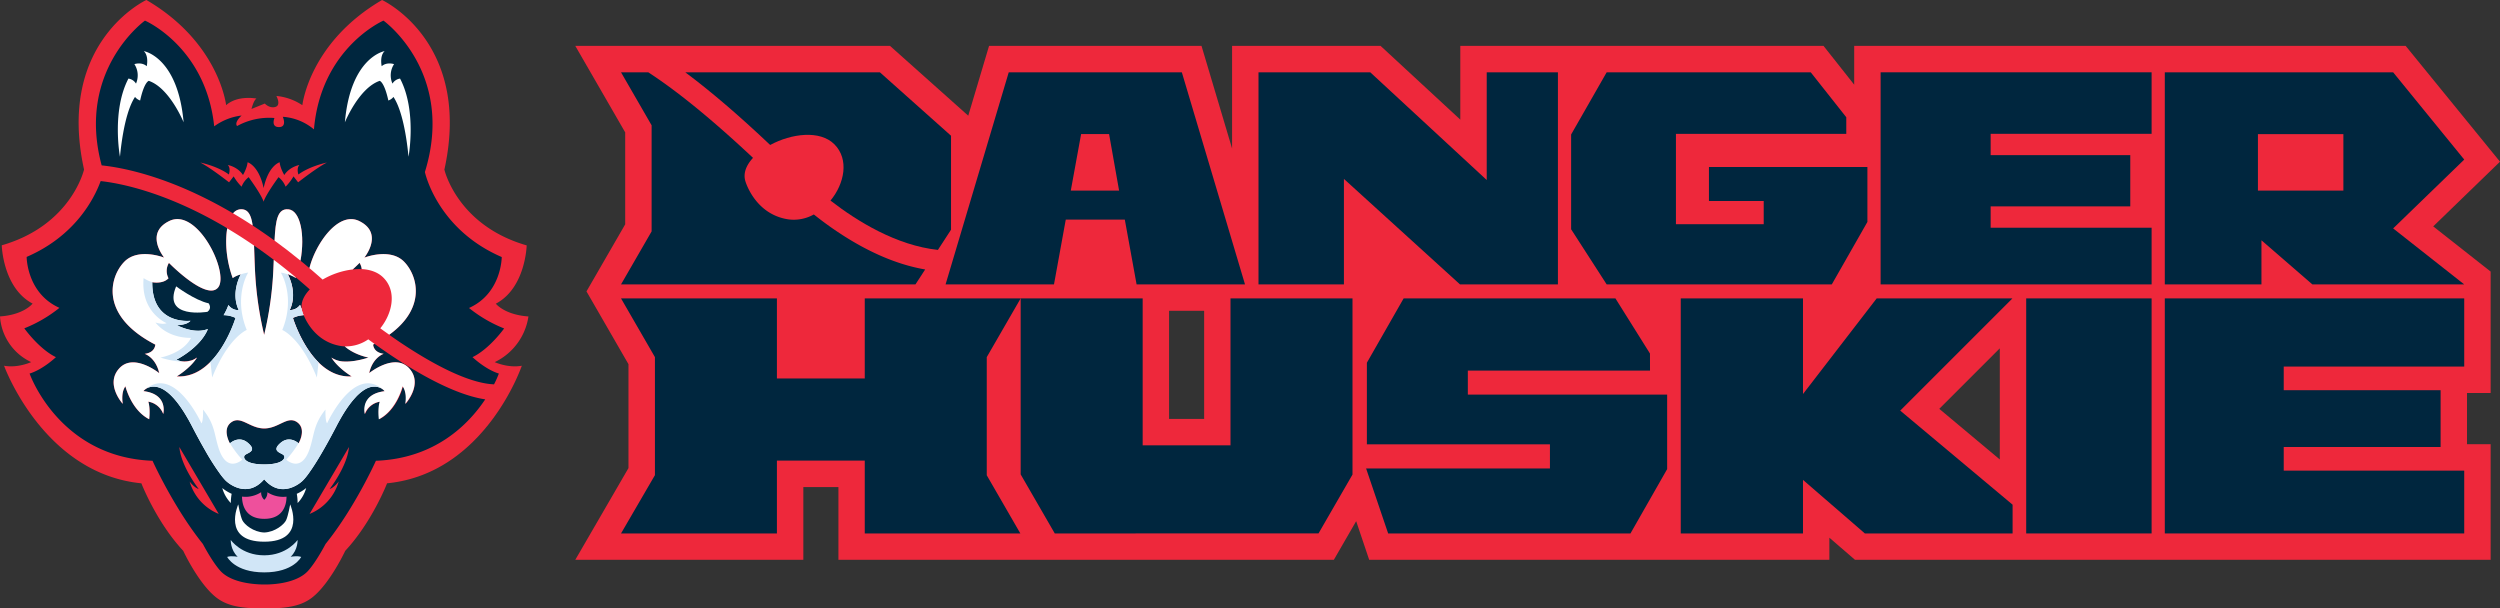 <svg xmlns="http://www.w3.org/2000/svg" viewBox="0 0 1893.45 460.84"><rect x="0" y="0" width="1893.45" height="460.84" fill="#333333" stroke="none"/><defs><style>.cls-1{fill:#ee283b;}.cls-2{fill:#00263e;}.cls-3{fill:#fff;}.cls-4{fill:#ee509c;}.cls-5{fill:#d1e6f7;}</style></defs><g id="Layer_2" data-name="Layer 2"><g id="Layer_4" data-name="Layer 4"><path class="cls-1" d="M1893.45,122.46,1822,34.76H1404.34V64.15l-23.23-29.39H1106V90.6l-60.37-55.84H933.16V112.5L910,34.76H749.09L733.34,87.64,674.08,34.76H435.71l37.81,65.5V169.9l-29.33,50.8h0L476,275.84v78.67L435.7,424H608.43V368.87H635V424l375.22,0,16.91-29.29L1037,424h348.52V407.23L1404.94,424h481.42V336.45h-17.9V297.63h17.9V205.69l-43.49-34.23ZM912,317.29H885.43V235.4H912ZM1514.6,348l-45.83-38.36,45.83-45.82Z"/><path class="cls-2" d="M851.91,166.34l8.92,49.06h82.11L895.1,54.76H764L716.16,215.4h82.11l8.92-49.06Zm-33.1-64.78H840l7.58,42.79H811Z"/><path class="cls-2" d="M1866.36,120.86l-53.84-66.1H1639.58V215.4h73.2V182l38.56,33.4h115L1812.52,173Zm-91.53,23.49h-64.72V101.58h64.72Z"/><polygon class="cls-2" points="1179.94 54.76 1126.01 54.76 1126.01 136.34 1037.81 54.76 953.16 54.76 953.16 215.4 1017.86 215.4 1017.86 135.5 1105.78 215.4 1179.94 215.4 1179.94 54.76"/><polygon class="cls-2" points="1294.32 152.24 1335.8 152.24 1335.8 169.78 1269.32 169.78 1269.32 101.4 1398.34 101.4 1398.34 88.81 1371.42 54.76 1216.86 54.76 1189.94 101.86 1189.94 173.65 1216.86 215.4 1387.36 215.4 1414.34 168.08 1414.34 126.46 1294.32 126.46 1294.32 152.24"/><polygon class="cls-2" points="1507.67 117.5 1507.67 101.35 1629.58 101.35 1629.58 54.76 1424.34 54.76 1424.34 215.4 1629.58 215.4 1629.58 172.47 1507.67 172.47 1507.67 156.31 1613.43 156.31 1613.43 117.5 1507.67 117.5"/><rect class="cls-2" x="1534.6" y="226" width="94.98" height="178.02"/><polygon class="cls-2" points="1524.16 226 1421.36 226 1365.55 298.43 1365.55 226 1272.97 226 1272.97 404.02 1365.55 404.02 1365.55 363.45 1412.4 404.02 1524.3 404.02 1524.3 382.24 1439.18 310.98 1524.16 226"/><polygon class="cls-2" points="798.86 404.02 773.03 359.29 773.03 226 865.43 226 865.43 337.29 931.96 337.29 931.96 226 1024.36 226 1024.36 359.41 998.62 403.99 798.86 404.02"/><polygon class="cls-2" points="1729.65 295.53 1729.65 277.63 1866.36 277.63 1866.36 226 1639.58 226 1639.58 404.02 1866.36 404.02 1866.36 356.45 1729.65 356.45 1729.65 338.55 1848.46 338.55 1848.46 295.53 1729.65 295.53"/><polygon class="cls-2" points="747.35 359.96 747.35 270.48 773.03 226 654.95 226 654.95 286.65 588.42 286.65 588.42 226 470.35 226 496.03 270.48 496.03 359.87 470.35 404.02 588.42 404.02 588.42 348.87 654.95 348.87 654.95 404.02 772.79 404.02 747.35 359.96"/><polygon class="cls-2" points="1111.71 280.71 1249.69 280.71 1249.65 267.76 1223.49 226 1063.09 226 1035.25 274.71 1035.25 336.55 1173.89 336.55 1173.89 354.81 1034.66 354.81 1051.36 404.02 1234.88 404.02 1262.67 355.29 1262.67 298.88 1111.71 298.88 1111.71 280.71"/><path class="cls-2" d="M632,109.34c11.28,11.37,7.59,29.75-3,42.58,20.18,15.64,49.93,34,81.36,37.35L720.29,174V102.8l-53.83-48H519.07q28.65,21.32,64.25,55C599.28,101.17,621,98.26,632,109.34Z"/><path class="cls-2" d="M616.37,162.42a30.92,30.92,0,0,1-19.64,3.67c-25.24-4-32.22-28.94-32.22-28.94-1.78-6,.75-12.13,5.81-17.59-25.59-24-53.81-48.22-79.33-64.8H470.35L493.52,94.9v80.36L470.35,215.4h223l7.35-11.31c-22.58-3.89-46.27-14.43-70.7-31.48C625.07,169.16,620.5,165.71,616.37,162.42Z"/><path class="cls-1" d="M200.55,78.43l-10.07,4.09s1.58-6.61,3.78-7.86c0,0-14.19-2.84-23,5,0,0-5.2-47.42-60.4-79.68,0,0-68.48,31.64-47.2,128.41,0,0-9.55,42.18-62.33,57.4,0,0,.8,32.27,23.37,44.14,0,0-6.47,8.45-24.7,9.73a41.09,41.09,0,0,0,23.61,34.59S13.49,278.93,3.08,277c0,0,29.62,81.75,104,89.05,0,0,11.3,29.26,31.7,51.14,0,0,11.05,23.79,24.17,34.66,8.62,7.15,19.52,9,37.17,9s28.54-1.84,37.17-9c13.11-10.87,24.17-34.66,24.17-34.66,20.39-21.88,31.69-51.14,31.69-51.14C367.53,358.75,395.21,277,395.21,277c-10.41,1.93-20.53-2.73-20.53-2.73a45.76,45.76,0,0,0,25.55-34.59C382,238.4,375.53,230,375.53,230c22.57-11.87,23.37-44.14,23.37-44.14-52.78-15.22-62.33-57.4-62.33-57.4C357.85,31.64,289.37,0,289.37,0,234.17,32.26,229,79.68,229,79.68a42.7,42.7,0,0,0-19.68-7s3.8,6.91-.69,8.29S200.55,78.43,200.55,78.43Z"/><path class="cls-2" d="M282.61,261s0,6,8,7c0,0-8.32,2.66-11,14.63,0,0,19.29-15.63,30.27-3.66s-2.66,26.94-2.66,26.94,1.66-8.31-2-13.3c0,0-4.32,18-18,24.94,0,0-1-8,.67-13.3a14.58,14.58,0,0,0-11.31,9.31s-4-15,15-17.29a9.18,9.18,0,0,0-1.76-1.62c-22.07-18-42.1,26-42.1,26-1.53-1.84-1.22-10.44-1.22-10.44-8.91,11.06-8.42,18.57-11.67,28.87-6.38,20.18-18.05,9.08-18.05,9.08a80.7,80.7,0,0,0,9.28-12.34h0v0h0c.38-.67,6.05-10.78-1-15.92-7.32-5.32-14,4.65-25,4.65s-17.65-10-25-4.65c-7.13,5.19-1.3,15.44-1,15.94h0v0h0a80.94,80.94,0,0,0,9.29,12.35s-11.67,11.1-18-9.08c-3.25-10.3-2.76-17.81-11.67-28.86,0,0,.31,8.59-1.22,10.44,0,0-19.94-43.83-41.95-26.15a8.92,8.92,0,0,0-1.91,1.73c18.95,2.32,15,17.29,15,17.29a14.58,14.58,0,0,0-11.31-9.31c1.67,5.32.67,13.3.67,13.3-13.64-7-18-24.94-18-24.94-3.66,5-2,13.3-2,13.3s-13.64-15-2.66-26.94,30.26,3.66,30.26,3.66c-2.66-12-11-14.63-11-14.63,8-1,8-7,8-7C75.06,239,83,209.64,94.16,198.23c10.6-10.83,30.12-3.11,30.12-3.11-5-6.65-11.37-20.2,3.84-27.69,21.62-10.65,45.7,39.67,37.06,50.31s-37.25-18.63-37.25-18.63a11.87,11.87,0,0,0-.33,11.64c-4.32,4.66-12.3,3-12.3,3v0a25.54,25.54,0,0,1-6.55-3.07c-2.38,25.93,17.43,34,17.43,34-3.18,1.32-8.47-.53-8.47-.53,10.32,12.7,27,11.64,27,11.64-6.09,11.9-23.2,14.95-23.2,14.95,8.31,2.6,14.27,3.2,18.49,2.95a15.69,15.69,0,0,0,3.31-.41,12.91,12.91,0,0,0,5-2c.58-.33.92-.56.92-.56-5.05,8.11-15.36,14.26-15.36,14.26,10.4.59,18.87-4.3,25.51-11l1.32,11.84c12.17-30.42,26.19-36,26.19-36-10.32-25.39,1.1-43.46,1.1-43.46a31.08,31.08,0,0,0-5.74,1.42,18.35,18.35,0,0,0-6,2.72c-4.79-13-6-27.3-4.15-37.64-46.25-27.55-81.51-34.14-95.86-35.71-4.8,13.09-19.06,41.43-56.06,57.43,0,0,0,27.49,24.83,38.58a103.42,103.42,0,0,1-26.6,15.51S29.5,264.29,42.36,270.5c0,0-9.76,9.31-19.95,12.42,0,0,22.17,63.4,93.11,66.06,0,0,16,35.47,38.13,63,0,0,6.82,13.18,13.19,20.29,7.13,7.94,21.58,10.35,33.28,10.42s26.15-2.48,33.27-10.42c6.37-7.11,13.19-20.29,13.19-20.29,22.17-27.49,38.13-63,38.13-63,44.85-1.68,70.2-27.64,82.79-46.51-26.47-4-60.12-25-83.86-42.05Zm-139,103.69s3.53,4.77,6.88,5.65c0,0-13.42-17.13-14.65-31.78l29.84,50.68A37.73,37.73,0,0,1,143.61,364.66Zm112.93,0a37.73,37.73,0,0,1-22.07,24.55l29.84-50.68c-1.24,14.65-14.66,31.78-14.66,31.78C253,369.43,256.54,364.66,256.54,364.66Z"/><path class="cls-2" d="M267.09,204.07a43.84,43.84,0,0,1,6.84-.22,11.42,11.42,0,0,0-1.63-4.74S270.25,201.21,267.09,204.07Z"/><path class="cls-2" d="M217.94,207.71c.49.88,7.71,14.11,1.52,27.13a9.32,9.32,0,0,0,7.83-3.86c.37,1,.79,2,1.23,3.05-.78-5.07,1.69-10.23,6.11-14.82q-5.3-4.71-10.5-9.05c0,.12-.08.24-.13.36A28.87,28.87,0,0,0,217.94,207.71Z"/><path class="cls-2" d="M200.12,253.65a262.46,262.46,0,0,0,7-50.21c.11-2.29.19-4.49.27-6.63q-7.6-5.76-14.94-10.79c.2,5.17.37,11,.66,17.42A261.93,261.93,0,0,0,200.12,253.65Z"/><path class="cls-2" d="M241.26,274.43c6.59,6.54,14.93,11.24,25.14,10.66,0,0-10.31-6.15-15.36-14.26a18,18,0,0,0,9.82,3c4.2.21,10.12-.41,18.28-3,0,0-10.56-1.88-18-8.46a25.36,25.36,0,0,1-2.87-.29C240.42,259.24,232.6,245,230,238.69a21.6,21.6,0,0,0-8.12,2.08S228,261.3,241.26,274.43Z"/><path class="cls-2" d="M176.54,161.6a7.7,7.7,0,0,1,5.26-3.06c5.9-.52,8.36,3.86,9.55,12.26q8.33,5.43,16.59,11.44c.75-15.76,2.32-24.42,10.49-23.7,9,.8,12.74,19.39,9.14,38.87q3.41,2.79,6.78,5.66c4.47-18.1,21.79-43.51,37.76-35.64,15.21,7.49,8.83,21,3.85,27.69,0,0,19.51-7.72,30.11,3.11,9.95,10.17,17.34,34.61-11.3,55.34,3.49,2.46,7.13,5,10.91,7.46,28.95,19.1,52.49,29.44,68.49,30.07a74.45,74.45,0,0,0,3.65-8.18c-10.19-3.11-19.95-12.42-19.95-12.42,12.86-6.21,23.95-21.73,23.95-21.73a103.38,103.38,0,0,1-26.61-15.51C380,222.17,380,194.68,380,194.68c-49.21-21.28-58.19-64.4-58.19-64.4C345.12,54.79,290.43,15.6,290.43,15.6S243.12,36.09,237.78,98a41,41,0,0,0-23.59-9.54s3.47,7.79-2.88,7.79-3.44-6.88-3.44-6.88a50.39,50.39,0,0,0-28.31,6.09C177.18,92.53,183,87.5,183,87.5a44,44,0,0,0-20.77,8.18C155.94,35.58,109.8,15.6,109.8,15.6S57.55,53.06,77,125.26c11.86,1.22,35.47,5.37,66.81,19.37A333,333,0,0,1,176.54,161.6Zm-3.2-29.45s1.64-4.73-.83-7.2c0,0,7.41,1.24,11.52,7.61,0,0,3.08-5.14,3.49-9.66,0,0,8.45,2.26,12.15,19.53,3.7-17.27,12.14-19.53,12.14-19.53.41,4.52,3.5,9.66,3.5,9.66,4.11-6.37,11.51-7.61,11.51-7.61-2.47,2.47-.82,7.2-.82,7.2,8.63-6.38,21.59-9.05,21.59-9.05-8,4.11-21.8,15-21.8,15l-3.49-4.52a37.64,37.64,0,0,1-6,7.81,16.93,16.93,0,0,0-5.34-7.2c-8.59,11.83-11.16,17.46-11.32,18.7-.16-1.24-2.74-6.87-11.32-18.7a17,17,0,0,0-5.35,7.2,37.74,37.74,0,0,1-6-7.81l-3.5,4.52s-13.77-10.9-21.79-15C151.75,123.1,164.7,125.77,173.34,132.15Z"/><path class="cls-3" d="M225.41,381a26.63,26.63,0,0,0,6.48-11.38,31.89,31.89,0,0,1-7.11,4.37A40.16,40.16,0,0,1,225.41,381Z"/><path class="cls-3" d="M174.82,381a40.16,40.16,0,0,1,.63-7,32,32,0,0,1-7.11-4.37A26.73,26.73,0,0,0,174.82,381Z"/><path class="cls-4" d="M213.13,376.27a22.28,22.28,0,0,1-10.62-3.45,7.13,7.13,0,0,1-2.36,5.71,7.16,7.16,0,0,1-2.35-5.75,22.31,22.31,0,0,1-10.7,3.49c-.45,0-.89,0-1.32,0a22.29,22.29,0,0,1-2.47-.15c0,4.4,1.29,16.84,16.84,16.84S217,380.55,217,376.16A22.38,22.38,0,0,1,213.13,376.27Z"/><path class="cls-3" d="M200.11,410.27c32.15,0,19.67-28.26,19.67-28.26s-1.55,8.72-3.1,12-8.43,9-16.57,9.3c-8.14-.29-15-6-16.57-9.3s-3.1-12-3.1-12S167.74,410.27,200.11,410.27Z"/><path class="cls-5" d="M200.12,433.51c22.28,0,28-11.7,28-11.7-3-1.12-8-.11-8-.11,5.61-5.26,5.27-12.77,5.27-12.77s-8,11.65-25.31,11.65-25.32-11.65-25.32-11.65-.33,7.51,5.27,12.77c0,0-4.93-1-8,.11C172.11,421.81,177.83,433.51,200.12,433.51Z"/><path class="cls-5" d="M174.14,335.77v0Z"/><path class="cls-3" d="M306.07,198.23c-10.6-10.83-30.11-3.11-30.11-3.11,5-6.65,11.36-20.2-3.85-27.69-16-7.87-33.29,17.54-37.76,35.64,3.33,2.83,6.65,5.71,10,8.68a59.19,59.19,0,0,1,22.78-7.68c3.16-2.86,5.21-5,5.21-5a11.42,11.42,0,0,1,1.63,4.74c6.45.34,12.29,2.33,16.44,6.52.27.27.52.54.77.82s.58.66.85,1c8.15,10.28,4.85,25.53-4,36.52,2.16,1.58,4.44,3.21,6.78,4.85C323.41,232.84,316,208.4,306.07,198.23Z"/><path class="cls-3" d="M181.8,158.54a7.7,7.7,0,0,0-5.26,3.06q7.43,4.36,14.81,9.2C190.16,162.4,187.7,158,181.8,158.54Z"/><path class="cls-3" d="M218.43,158.54c-8.17-.72-9.74,7.94-10.49,23.7q9.87,7.17,19.63,15.17C231.17,177.93,227.45,159.34,218.43,158.54Z"/><path class="cls-3" d="M157.13,236.16s-34.28,5.84-23.72-19.29c0,0,14.19,10.64,24.61,12.86C158,229.73,160.89,233.36,157.13,236.16Z"/><path class="cls-3" d="M309.88,278.92c-11-12-30.27,3.66-30.27,3.66,2.66-12,11-14.63,11-14.63-8-1-8-7-8-7l1-.55q-2.42-1.73-4.68-3.39a29.81,29.81,0,0,1-17.85,5.33c7.47,6.58,18,8.46,18,8.46-8.16,2.56-14.08,3.18-18.28,3a18,18,0,0,1-9.82-3c5,8.12,15.36,14.27,15.36,14.27-10.21.58-18.55-4.12-25.14-10.66-13.23-13.13-19.4-33.66-19.4-33.66a21.6,21.6,0,0,1,8.12-2.08,27.74,27.74,0,0,1-1.09-3,12.64,12.64,0,0,1-.37-1.68c-.44-1-.86-2-1.23-3.05a9.32,9.32,0,0,1-7.83,3.86c6.19-13-1-26.25-1.52-27.13a28.87,28.87,0,0,1,6.06,2.81c.05-.12.09-.24.13-.36q-8.5-7.12-16.74-13.35c-.08,2.14-.16,4.34-.27,6.63a262.46,262.46,0,0,1-7,50.21,261.93,261.93,0,0,1-7-50.21c-.29-6.42-.46-12.25-.66-17.42Q182,178.81,172.11,173c-1.81,10.34-.64,24.67,4.15,37.64a18.35,18.35,0,0,1,6-2.72l.11,0s-7.9,13.6-1.54,27a9.21,9.21,0,0,1-7.82-3.9c-.16.44-.32.87-.49,1.31-.28.7-.57,1.41-.89,2.11-.15.35-.32.7-.48,1-.4.82-.82,1.63-1.27,2.42l-.5.86a21.26,21.26,0,0,1,9,2.08s-6.05,20.15-19,33.29c-6.64,6.73-15.11,11.62-25.51,11,0,0,10.31-6.15,15.36-14.27,0,0-.34.24-.92.57a12.91,12.91,0,0,1-5,2,15.69,15.69,0,0,1-3.31.41,13.47,13.47,0,0,1-6.38-1.41s18.07-9,23.82-23.13l-.09,0a21.22,21.22,0,0,1-7,1.26h-.06c-4.61.06-10-1.17-16.35-4.18a24.4,24.4,0,0,0,5.51-.76c.21-.05.41-.12.61-.18a10.23,10.23,0,0,0,3.58-1.8,6.82,6.82,0,0,0,.61-.59h-.09l-.37,0c-3.66.3-28.76,1.22-28.47-29.27v0s8,1.66,12.3-3a11.87,11.87,0,0,1,.33-11.64s28.6,29.27,37.25,18.63-15.44-61-37.06-50.31c-15.21,7.49-8.83,21-3.84,27.69,0,0-19.52-7.72-30.12,3.11C83,209.64,75.06,239,117.62,261c0,0,0,6-8,7,0,0,8.32,2.66,11,14.63,0,0-19.29-15.63-30.26-3.66S93,305.86,93,305.86s-1.67-8.31,2-13.3c0,0,4.32,18,18,24.94,0,0,1-8-.67-13.3a14.58,14.58,0,0,1,11.31,9.31s4-15-15-17.29a8.92,8.92,0,0,1,1.91-1.73l.4-.26.09-.05.43-.26.06,0,.43-.21.1-.05c.16-.08.33-.15.51-.22l.1,0a4.09,4.09,0,0,1,.49-.18l.09,0a5.54,5.54,0,0,1,.58-.17l.14,0c.19,0,.39-.09.6-.12h0l.66-.1h.16l.7,0h.92c.25,0,.51,0,.77.07l.14,0,.71.12.16,0,.84.2.19.06.8.26.11,0c.3.11.6.23.91.37l.22.09,1,.47h0c.32.17.64.36,1,.55l.24.15c.33.2.67.42,1,.65l.14.1c.31.22.63.45,1,.7l.23.17c.35.28.71.57,1.07.88l.22.19c.33.28.66.58,1,.89l.19.18c.37.35.75.73,1.14,1.12l.26.27c.37.39.75.79,1.13,1.21l.09.09c.4.45.81.93,1.22,1.42.09.11.19.22.28.34.42.5.83,1,1.26,1.56l.1.13c.4.51.8,1.05,1.21,1.61l.28.39c.43.6.87,1.21,1.31,1.85l.22.33c.4.59.8,1.19,1.2,1.81l.26.4c.45.7.9,1.43,1.36,2.18l.29.48c.42.7.85,1.42,1.28,2.17l.18.31c.47.82,1,1.67,1.43,2.55l.33.6c.49.9,1,1.82,1.49,2.79,3.67,7.07,6.9,13,9.72,17.89a184.83,184.83,0,0,0,12.29,19.27c.45.58.85,1.1,1.22,1.56l.54.65c.67.8,1.2,1.38,1.61,1.79a8,8,0,0,0,1,.93s15,13.95,28.4-1.69l0-.05h0v0l0-.37,0,.35v.07c13.38,15.71,28.43,1.73,28.43,1.73a8,8,0,0,0,1-.93,40.43,40.43,0,0,0,3.37-4c.44-.59.93-1.24,1.45-2s1.07-1.52,1.67-2.4,1.23-1.84,1.91-2.89,1.4-2.19,2.16-3.42l1.18-1.92c3.62-6,8.13-13.95,13.65-24.56.5-1,1-1.91,1.5-2.83l.32-.58c.49-.89,1-1.75,1.45-2.58l.21-.36c.43-.75.86-1.47,1.29-2.18l.26-.43c.46-.76.92-1.49,1.37-2.2.1-.15.2-.29.29-.44.43-.65.84-1.28,1.26-1.89l.14-.22c.45-.65.89-1.26,1.32-1.86l.31-.42q.64-.88,1.29-1.71l.12-.15c.39-.5.78-1,1.17-1.45.09-.11.19-.22.28-.34l1.2-1.37.25-.27,1-1.1.22-.23c.38-.39.76-.75,1.13-1.1l.28-.26c.36-.33.71-.64,1.06-.94l.08-.07c.37-.31.73-.59,1.08-.87l.28-.21c.34-.26.69-.5,1-.73l.19-.12c.29-.2.59-.39.88-.56l.24-.15c.32-.18.63-.36.95-.52l.23-.12c.28-.14.55-.27.82-.38l.16-.07c.3-.13.6-.25.89-.35l.23-.08.87-.27.08,0,.78-.17.2,0,.79-.12h.15c.23,0,.45,0,.67-.05h1c.23,0,.45,0,.67.06h0l.67.11.13,0a5.81,5.81,0,0,1,.63.15h.05a5.4,5.4,0,0,1,.57.18l.09,0,.56.22.06,0c.18.08.36.16.52.25h0l.51.27,0,0a10.54,10.54,0,0,1,.89.58h0a9.18,9.18,0,0,1,1.76,1.62c-19,2.32-15,17.29-15,17.29a14.58,14.58,0,0,1,11.31-9.31c-1.66,5.32-.67,13.3-.67,13.3,13.64-7,18-24.94,18-24.94,3.66,5,2,13.3,2,13.3S320.85,290.9,309.88,278.92ZM200.12,351.75c-15.3,0-16.65-5.65-14.32-7.31s9-3,2-9-13.63.33-13.63.33h0c-.29-.5-6.12-10.75,1-15.94,7.32-5.32,14,4.65,25,4.65s17.64-10,25-4.65c7.07,5.14,1.4,15.25,1,15.92h0v0h0s-6.65-6.32-13.63-.33-.33,7.31,2,9S215.41,351.75,200.12,351.75Z"/><path class="cls-5" d="M219.46,234.84c6.19-13-1-26.25-1.52-27.13h0c-.45-.15-.93-.29-1.42-.43l-.48-.13-1.14-.28-.51-.11c-.55-.11-1.11-.22-1.7-.3,0,0,11.42,18.07,1.1,43.46,0,0,14,5.56,26.2,36l1.27-11.47c-13.23-13.13-19.4-33.66-19.4-33.66a21.6,21.6,0,0,1,8.12-2.08,27.74,27.74,0,0,1-1.09-3,12.64,12.64,0,0,1-.37-1.68c-.44-1-.86-2-1.23-3.05A9.32,9.32,0,0,1,219.46,234.84Z"/><path class="cls-5" d="M126.18,244.76c-3.18,1.32-8.47-.53-8.47-.53,10.32,12.7,27,11.64,27,11.64-6.09,11.9-23.2,14.95-23.2,14.95,8.31,2.6,14.27,3.2,18.49,2.95a13.47,13.47,0,0,1-6.38-1.41s18.07-9,23.82-23.13l-.09,0a21.22,21.22,0,0,1-7,1.26h-.06c-4.61.06-10-1.17-16.35-4.18h0a24.4,24.4,0,0,0,5.51-.76l.61-.18a10.23,10.23,0,0,0,3.58-1.8,6.82,6.82,0,0,0,.61-.59h-.09l-.37,0c-3.66.3-28.76,1.22-28.47-29.27h0a25.54,25.54,0,0,1-6.55-3.07C106.37,236.64,126.18,244.76,126.18,244.76Z"/><path class="cls-5" d="M178.37,240.77s-6.05,20.15-19,33.29l1.32,11.84c12.17-30.42,26.19-36,26.19-36-10.32-25.39,1.1-43.46,1.1-43.46a31.08,31.08,0,0,0-5.74,1.42l.11,0s-7.9,13.6-1.54,27a9.21,9.21,0,0,1-7.82-3.9c-.16.44-.32.87-.49,1.31-.28.7-.57,1.41-.89,2.11-.15.35-.32.7-.48,1-.4.82-.82,1.63-1.27,2.42l-.5.86A21.26,21.26,0,0,1,178.37,240.77Z"/><path class="cls-5" d="M247.73,320.62c-1.53-1.84-1.22-10.44-1.22-10.44-8.91,11.06-8.42,18.57-11.67,28.87-6.38,20.18-18.05,9.08-18.05,9.08a80.7,80.7,0,0,0,9.28-12.34s-6.65-6.32-13.63-.33-.33,7.31,2,9,1,7.31-14.32,7.31-16.65-5.65-14.32-7.31,9-3,2-9-13.63.33-13.63.33a80.94,80.94,0,0,0,9.29,12.35s-11.67,11.1-18-9.08c-3.25-10.3-2.76-17.81-11.67-28.86,0,0,.31,8.59-1.22,10.44,0,0-19.94-43.83-41.95-26.15h0l.4-.26.09-.05.43-.25.06,0,.43-.21.1-.05c.16-.08.33-.15.51-.22l.1,0a4.09,4.09,0,0,1,.49-.18l.09,0,.58-.17.14,0c.19,0,.39-.09.6-.12h0l.66-.1h.16l.7,0h.92c.25,0,.51,0,.77.07l.14,0,.71.12.16,0,.84.2.19.06.8.26.11,0c.3.11.6.23.91.37l.22.09,1,.47h0c.32.17.64.36,1,.55l.24.15c.33.2.67.42,1,.65l.14.1c.31.22.63.45,1,.7l.23.17c.35.28.71.57,1.07.88l.22.19c.33.28.66.58,1,.89l.19.18c.37.35.75.73,1.14,1.12l.26.27c.37.39.75.79,1.13,1.21l.09.09c.4.45.81.93,1.22,1.41l.28.35c.42.5.83,1,1.26,1.56l.1.13c.4.52.8,1.05,1.21,1.61l.28.39c.43.6.87,1.21,1.31,1.85l.22.33c.4.59.8,1.19,1.2,1.81l.26.4c.45.7.9,1.43,1.36,2.18l.29.48c.42.7.85,1.42,1.28,2.17l.18.31c.47.82,1,1.67,1.43,2.55l.33.6c.49.9,1,1.82,1.49,2.79,3.67,7.07,6.9,13,9.72,17.89a184.83,184.83,0,0,0,12.29,19.27c.45.58.85,1.1,1.22,1.56l.54.65c.67.8,1.2,1.38,1.61,1.79a8,8,0,0,0,1,.93s15,13.95,28.4-1.69l0-.05h0v0l0-.37,0,.35v.07c13.38,15.71,28.43,1.73,28.43,1.73a8,8,0,0,0,1-.93,40.43,40.43,0,0,0,3.37-4c.44-.59.93-1.24,1.45-2s1.07-1.52,1.67-2.4,1.23-1.84,1.91-2.89,1.4-2.19,2.16-3.42l1.18-1.92c3.62-6,8.13-13.95,13.65-24.56.5-1,1-1.91,1.5-2.83l.32-.58c.49-.89,1-1.75,1.45-2.58l.21-.36c.43-.75.86-1.47,1.29-2.18l.26-.43c.46-.76.92-1.49,1.37-2.2.1-.15.2-.29.29-.44.43-.65.84-1.28,1.26-1.89l.14-.22,1.32-1.86.31-.42q.64-.88,1.29-1.71l.12-.15c.39-.5.78-1,1.17-1.45.09-.11.19-.22.28-.34l1.2-1.37.25-.27c.35-.38.69-.75,1-1.1l.22-.23c.38-.39.76-.75,1.13-1.1l.28-.26c.36-.33.71-.64,1.06-.94l.08-.07c.37-.31.73-.59,1.08-.87l.28-.21c.34-.26.69-.5,1-.73l.19-.12c.29-.2.59-.39.88-.56l.24-.15c.32-.18.63-.36.95-.52l.23-.12c.28-.14.55-.27.82-.38l.16-.07c.3-.13.6-.25.89-.35l.23-.08.87-.27.08,0,.78-.17.2,0,.79-.12h.15c.23,0,.45,0,.67-.05h1c.23,0,.45,0,.67.06h0l.67.11.13,0a5.81,5.81,0,0,1,.63.15h.05a5.4,5.4,0,0,1,.57.18l.09,0,.56.22.06,0,.52.24h0l.51.27,0,0a10.54,10.54,0,0,1,.89.58h0C267.76,276.6,247.73,320.62,247.73,320.62Z"/><path class="cls-3" d="M108.89,38.7c4,3.64,2.25,11.44,2.25,11.44-4-3.47-9.36-1.56-9.36-1.56A15.55,15.55,0,0,1,103,63.32a8.07,8.07,0,0,0-5.72-3.81C84.44,84,90.85,118.64,90.85,118.64c.08.77,2.28-31.54,11.42-45.23a8.5,8.5,0,0,0,3.87,2.71h0c3.12-14.22,6.56-14.88,6.56-14.88,15.78,5.38,26.36,31.39,26.36,31.39C134.72,43,108.89,38.7,108.89,38.7Z"/><path class="cls-3" d="M291.34,38.7c-4,3.64-2.25,11.44-2.25,11.44,4-3.47,9.36-1.56,9.36-1.56a15.55,15.55,0,0,0-1.21,14.74A8.07,8.07,0,0,1,303,59.51c12.84,24.45,6.42,59.13,6.42,59.13-.08.77-2.28-31.54-11.42-45.23a8.5,8.5,0,0,1-3.87,2.71h0c-3.12-14.22-6.56-14.88-6.56-14.88-15.78,5.38-26.36,31.39-26.36,31.39C265.51,43,291.34,38.7,291.34,38.7Z"/></g></g></svg>